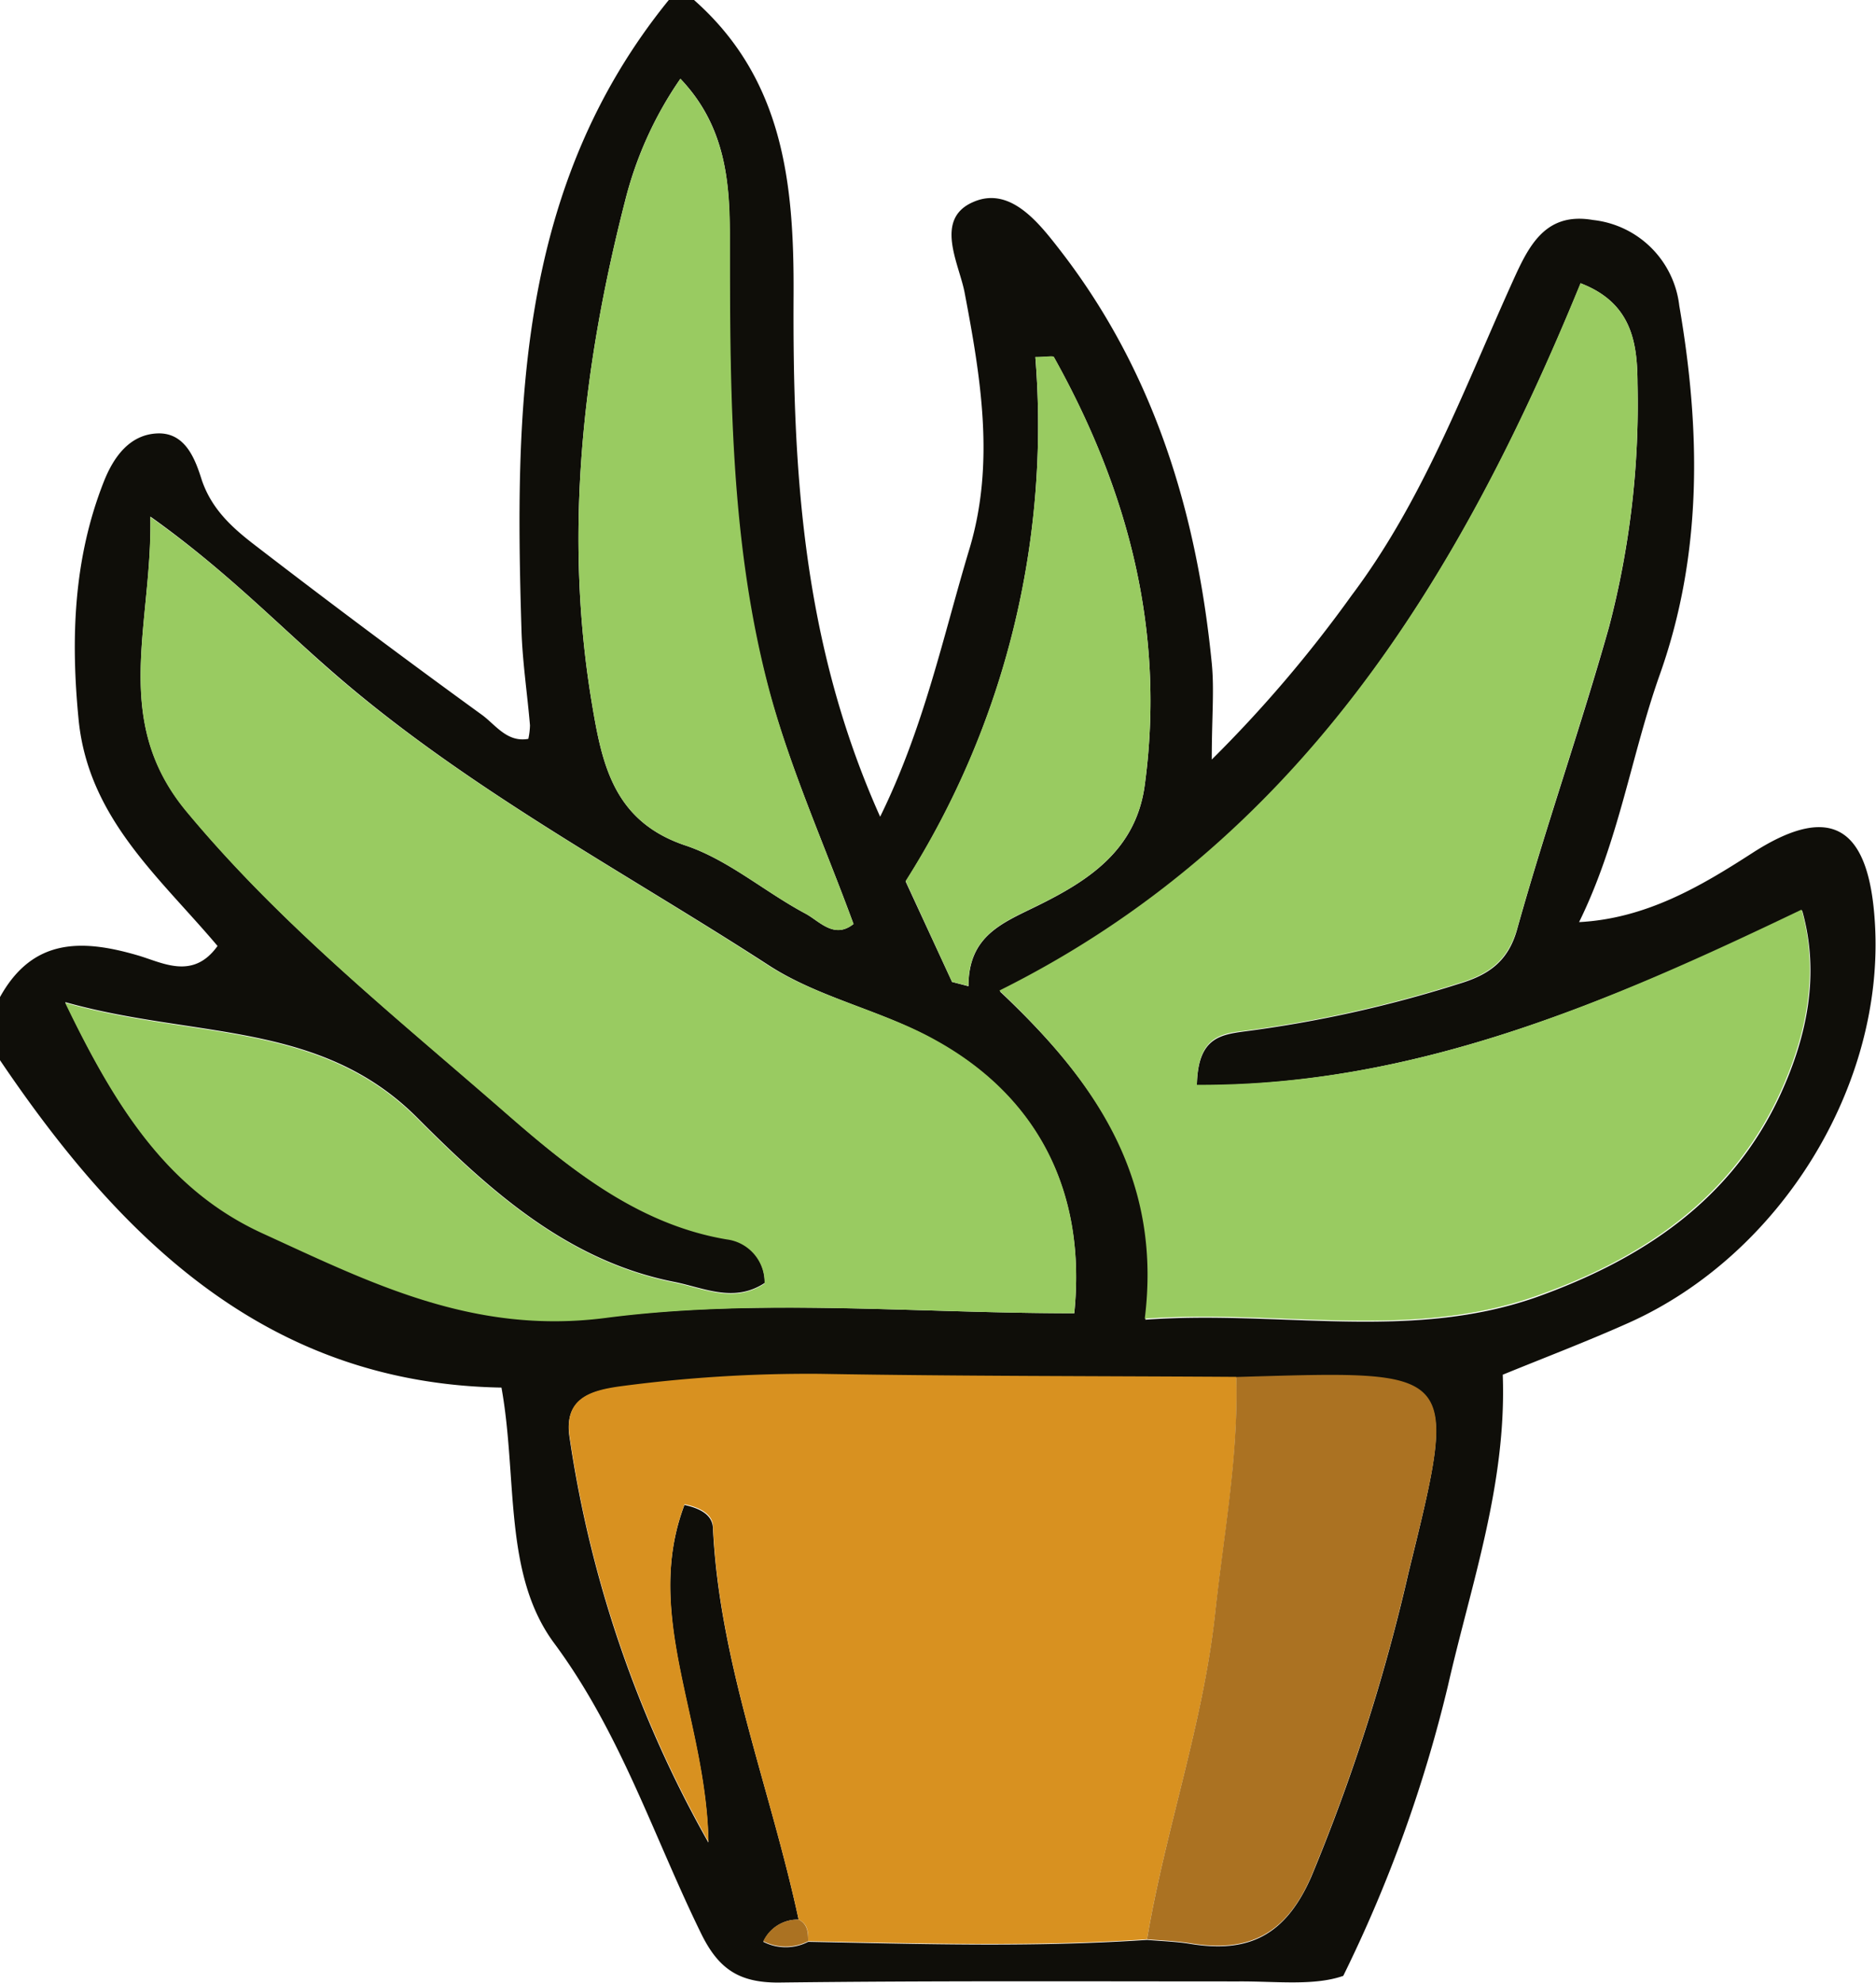 <svg xmlns="http://www.w3.org/2000/svg" viewBox="0 0 148.67 157.1"><defs><style>.cls-1{fill:#0f0e09;}.cls-2{fill:#99cb61;}.cls-3{fill:#d89120;}.cls-4{fill:#ab7222;}</style></defs><title>Asset 13</title><g id="Layer_2" data-name="Layer 2"><g id="Layer_1-2" data-name="Layer 1"><path class="cls-1" d="M55,0c7.08,6.25,7.93,14.52,7.89,23.28-.08,13.84.67,27.62,6.86,41.43,3.51-7.14,5-14.35,7.1-21.3,2-6.74.88-13.47-.41-20.25C76,20.88,74,17.34,77.14,16c2.94-1.28,5.22,1.7,6.89,3.85,7.43,9.6,10.82,20.77,12,32.69.21,2.13,0,4.29,0,7.64a102,102,0,0,0,11.08-13c5.56-7.39,8.78-16,12.51-24.31,1.36-3,2.58-6.14,6.62-5.44a7.72,7.72,0,0,1,6.84,6.79c1.7,9.87,1.85,19.65-1.53,29.19-2.27,6.38-3.23,13.18-6.41,19.65,5.35-.28,9.72-2.89,13.72-5.47,6.7-4.33,9.29-1.49,9.72,5.49.81,12.91-7.47,26.33-19.49,31.72-3.33,1.49-6.75,2.79-10,4.12.32,8.66-2.5,16.56-4.34,24.63a109.66,109.66,0,0,1-8.3,23c-2.32.81-5.33.42-8.3.44-12.16,0-24.33-.06-36.49.09-3.1,0-4.72-1.08-6.09-3.87-3.77-7.69-6.36-15.86-11.64-23-4.07-5.47-2.9-13.12-4.19-20.27C21.26,109.62,9.65,98.28,0,84V79c2.57-4.64,6.42-4.62,10.9-3.31,1.95.56,4.38,2,6.34-.74-4.6-5.45-10.18-10.07-11-17.82-.65-6.53-.42-12.89,2-19,.74-1.86,2-3.71,4.25-3.79S15.5,36.48,16,38.06c.83,2.41,2.56,3.88,4.38,5.27q8.8,6.77,17.8,13.3c1.08.78,2,2.22,3.69,1.91A5.63,5.63,0,0,0,42,57.47c-.21-2.48-.59-5-.67-7.45C40.78,32.32,41,14.78,53,0Zm8.29,152.09a3,3,0,0,0-2.8,1.76,3.89,3.89,0,0,0,3.56,0c9,.18,17.91.45,26.85-.15,1.16.1,2.32.13,3.46.32,4.62.75,7.53-.68,9.57-5.35a149.83,149.83,0,0,0,7.71-24.13c4-16.27,4-15.9-13.67-15.39-11-.07-22,0-33-.24a112.79,112.79,0,0,0-15.92,1c-2.38.29-4.38,1-3.91,4a92.54,92.54,0,0,0,11,32.08c-.18-9.78-5.21-18-1.9-26.75,1.6.34,2.22,1,2.26,1.82C57,131.73,61.06,141.71,63.29,152.09Zm21.84-48c1-9.73-3-17.2-10.93-21.61C70,80.08,65,79.1,61,76.53c-11.8-7.65-24.33-14.2-35-23.6-4.26-3.73-8.29-7.88-14.08-12,.16,8.59-3.16,16.09,2.85,23.33,7.45,9,16.49,16.21,25.16,23.77,5,4.38,10.52,8.92,17.67,10.12a3.43,3.43,0,0,1,3,3.5c-2.45,1.61-4.84.37-7.19-.09-8.46-1.67-14.66-7.3-20.34-13-7.71-7.73-17.64-6.27-27.9-9.16,4,8.34,8.15,14.84,15.64,18.27,8.59,3.93,16.72,8.06,27.21,6.7C60.09,102.85,72.53,104.05,85.13,104.05Zm40.12-81.61c-9.61,23.48-22.43,44.29-46,56.08,7.24,6.83,13,14.5,11.52,26,10.62-.77,20.91,1.73,30.92-1.76,8.42-3,15.55-7.7,19.41-16.1,2.13-4.64,3.13-9.56,1.72-14.55C127.25,79.51,112.12,86,94.85,86c.07-3.64,1.69-4,3.7-4.27a97.44,97.44,0,0,0,17-3.76c2.4-.71,4-1.77,4.71-4.45,2.24-8,5-15.85,7.25-23.83a69.52,69.52,0,0,0,2.26-19.28C129.76,27.18,129.33,24,125.25,22.44ZM53.92,6.24a29.61,29.61,0,0,0-4.38,9.67C46.18,29,44.65,42.32,46.92,55.81c.8,4.78,1.73,9.28,7.41,11.18,3.38,1.13,6.28,3.68,9.49,5.39,1.11.59,2.28,2.06,3.82.83C65.38,67.05,62.72,61.13,61,54.93c-3.22-11.79-3.19-24-3.18-36.09C57.85,14.46,57.51,10,53.92,6.24ZM75.45,77.8l1.3.34c0-4,2.68-5,5.42-6.35,4.07-2,7.85-4.41,8.55-9.58C92.37,50,89.41,38.86,83.52,28.3c-.08-.13-.6,0-1.47,0A67.38,67.38,0,0,1,71.77,69.84Z"/><path class="cls-2" d="M85.13,104.05c-12.6,0-25-1.2-37.12.37-10.49,1.36-18.62-2.77-27.21-6.7C13.31,94.29,9.18,87.79,5.16,79.45c10.26,2.89,20.19,1.43,27.9,9.16,5.68,5.68,11.88,11.31,20.34,13,2.35.46,4.74,1.7,7.19.09a3.43,3.43,0,0,0-3-3.5C50.44,97,44.94,92.44,39.92,88.06c-8.67-7.56-17.71-14.8-25.16-23.77-6-7.24-2.69-14.74-2.85-23.33,5.79,4.09,9.82,8.24,14.08,12,10.71,9.4,23.24,15.95,35,23.6C65,79.1,70,80.08,74.2,82.44,82.14,86.85,86.14,94.32,85.13,104.05Z"/><path class="cls-2" d="M125.25,22.44c4.08,1.56,4.51,4.74,4.52,7.92a69.52,69.52,0,0,1-2.26,19.28c-2.27,8-5,15.84-7.25,23.83-.75,2.68-2.31,3.74-4.71,4.45a97.44,97.44,0,0,1-17,3.76c-2,.22-3.63.63-3.7,4.27,17.27.08,32.4-6.44,47.92-13.88,1.41,5,.41,9.91-1.72,14.55-3.86,8.4-11,13.15-19.41,16.1-10,3.49-20.3,1-30.92,1.76,1.43-11.46-4.28-19.13-11.52-26C102.82,66.73,115.64,45.92,125.25,22.44Z"/><path class="cls-3" d="M90.9,153.65c-8.94.6-17.9.33-26.85.15,0-.68,0-1.35-.76-1.71C61.06,141.71,57,131.73,56.51,121c0-.83-.66-1.48-2.26-1.82-3.31,8.74,1.72,17,1.9,26.75a92.54,92.54,0,0,1-11-32.08c-.47-3,1.53-3.66,3.91-4a112.79,112.79,0,0,1,15.92-1c11,.19,22,.17,33,.24.18,6.33-1,12.53-1.68,18.78C95.33,136.67,92.35,145,90.9,153.65Z"/><path class="cls-2" d="M53.92,6.24c3.59,3.8,3.93,8.22,3.93,12.6,0,12.13,0,24.3,3.18,36.09,1.69,6.2,4.35,12.12,6.61,18.28-1.54,1.23-2.71-.24-3.82-.83-3.21-1.71-6.11-4.26-9.49-5.39-5.68-1.9-6.61-6.4-7.41-11.18-2.27-13.49-.74-26.84,2.62-39.9A29.61,29.61,0,0,1,53.92,6.24Z"/><path class="cls-4" d="M90.9,153.65c1.45-8.66,4.43-17,5.39-25.77.67-6.25,1.86-12.45,1.68-18.78,17.71-.51,17.7-.88,13.67,15.39a149.83,149.83,0,0,1-7.71,24.13c-2,4.67-5,6.1-9.57,5.35C93.22,153.78,92.06,153.75,90.9,153.65Z"/><path class="cls-2" d="M75.45,77.8l-3.68-8A67.38,67.38,0,0,0,82.05,28.28c.87,0,1.39-.11,1.47,0,5.89,10.56,8.85,21.74,7.2,33.91-.7,5.17-4.48,7.6-8.55,9.58-2.74,1.34-5.45,2.38-5.42,6.35Z"/><path class="cls-4" d="M63.29,152.09c.72.36.75,1,.76,1.71a3.89,3.89,0,0,1-3.56,0A3,3,0,0,1,63.29,152.09Z"/></g></g></svg>